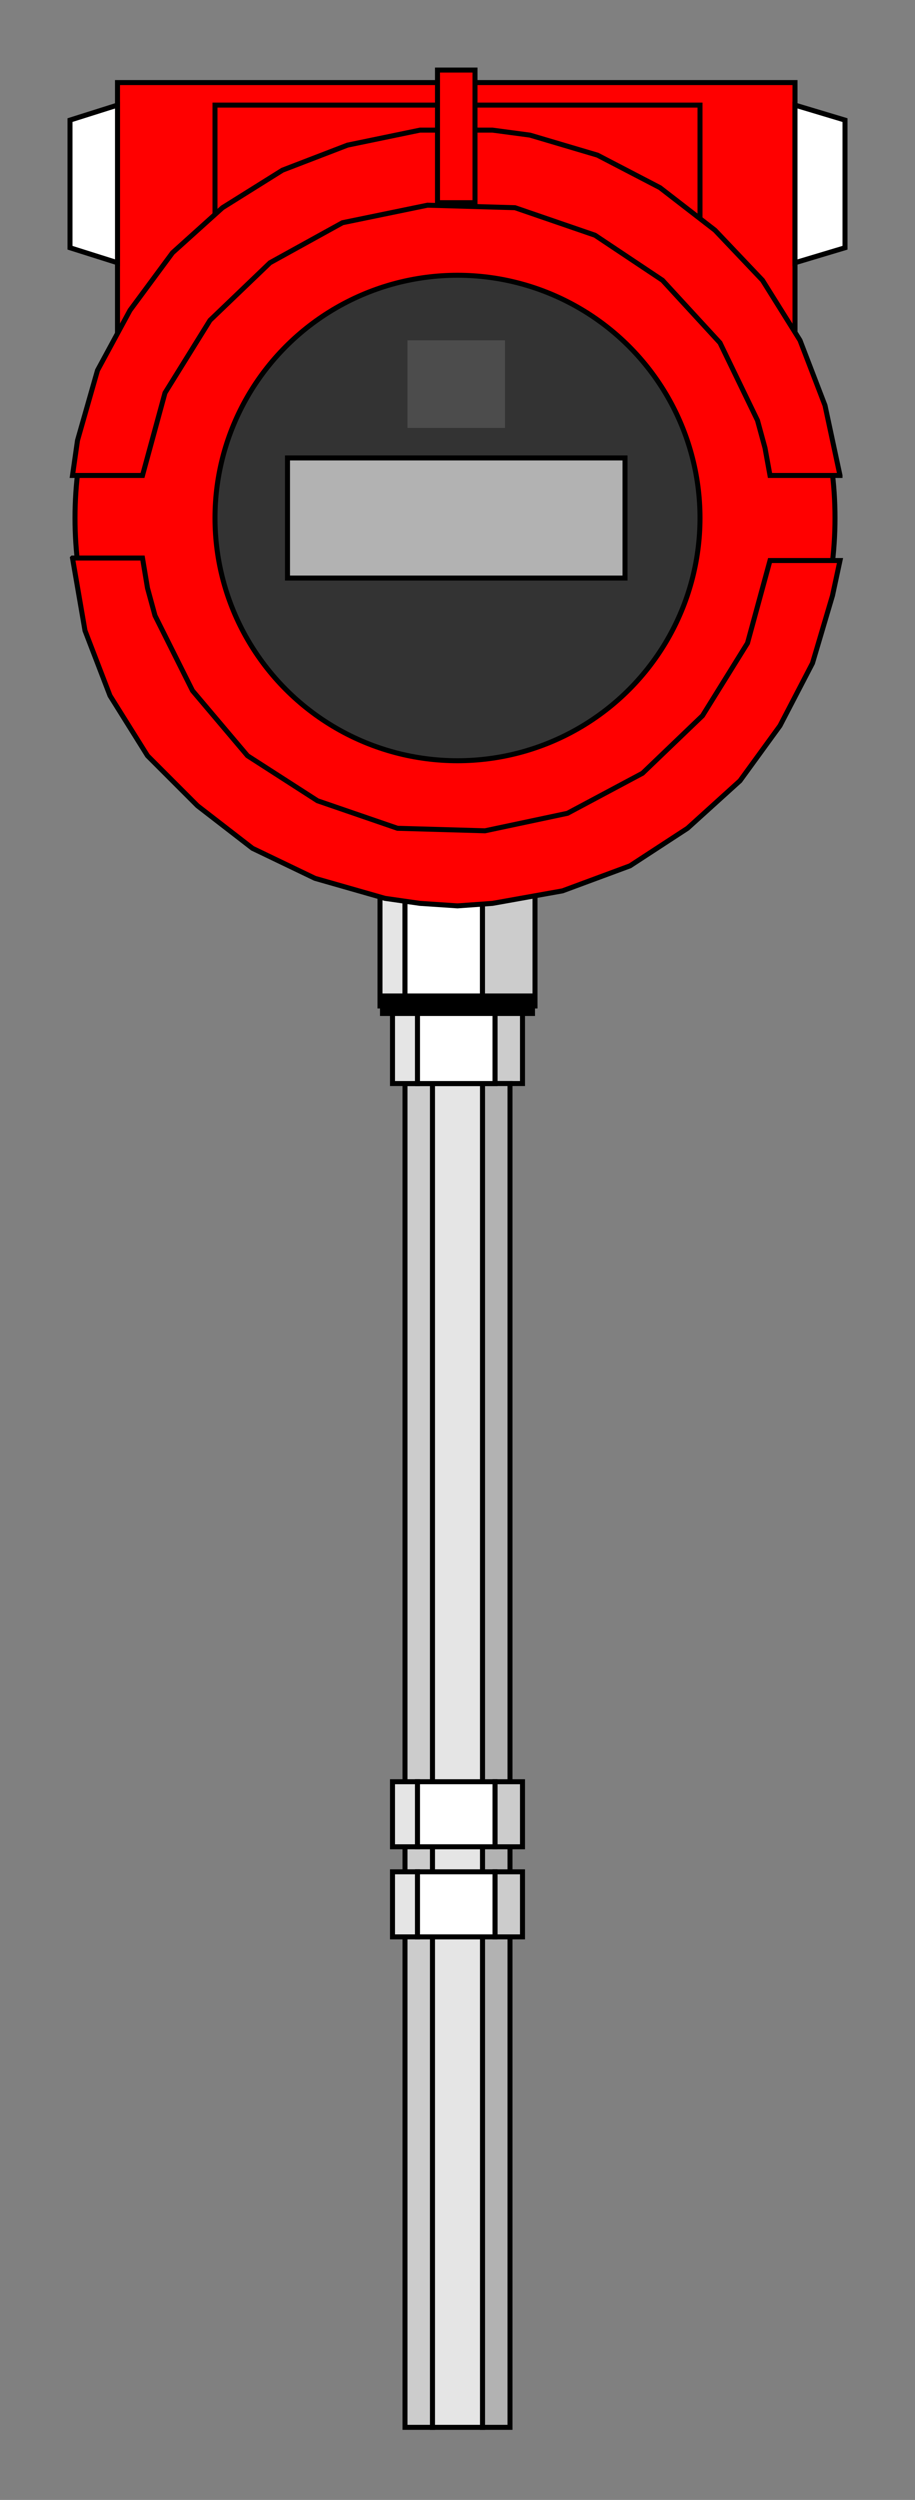 <?xml version="1.0" encoding="utf-8" standalone="no"?><!DOCTYPE svg PUBLIC "-//W3C//DTD SVG 1.1//EN" "http://www.w3.org/Graphics/SVG/1.1/DTD/svg11-flat-20030114.dtd"><svg width="366" height="999" version="1.1" xmlns="http://www.w3.org/2000/svg" xmlns:xlink="http://www.w3.org/1999/xlink">

<rect width="100%" height="100%" fill="#808080" stroke="none"/>

<path style="fill:#e5e5e5;stroke:#000;stroke-width:2" d="M162,350 l-10,0 0,52 10,0 0,-52z" />
<path style="fill:#fff;stroke:#000;stroke-width:2" d="M193,350 l-31,0 0,52 31,0 0,-52z" />
<path style="fill:#ccc;stroke:#000;stroke-width:2" d="M214,350 l-21,0 0,52 21,0 0,-52z" />
<path style="fill:#ccc;stroke:#000;stroke-width:2" d="M173,433 l-11,0 0,537 11,0 0,-537z" />
<path style="fill:#ccc;stroke:#000;stroke-width:2" d="M198,402 l11,0 0,31 -11,0 0,-31z" />
<path style="fill:#f00;stroke:#000;stroke-width:2" d="M318,149 l-271,0 0,-116 271,0 0,116z" />
<path style="fill:#f00;stroke:#000;stroke-width:2" d="M280,42 l-194,0 0,48 194,0 0,-48z" />
<circle style="fill:#f00;stroke:#000;stroke-width:2" cx="182" cy="207" r="152" />
<path style="fill:#f00;stroke:#000;stroke-width:2" d="M336,190 l-6,-28 -10,-26 -15,-24 -19,-20 -22,-17 -25,-13 -27,-8 -15,-2 -15,0 -14,0 -29,6 -26,10 -24,15 -20,18 -17,23 -13,24 -8,28 -2,14 28,0 9,-33 18,-29 24,-23 29,-16 34,-7 35,1 32,11 27,18 23,25 15,31 3,11 2,11 28,0z" />
<path style="fill:#f00;stroke:#000;stroke-width:2" d="M29,223 l5,29 10,26 15,24 20,20 22,17 25,12 28,8 14,2 15,1 14,-1 28,-5 27,-10 23,-15 21,-19 16,-22 13,-25 8,-27 3,-14 -28,0 -9,33 -18,29 -24,23 -30,16 -33,7 -35,-1 -32,-11 -28,-18 -22,-26 -15,-30 -3,-11 -2,-12 -28,0z" />
<circle style="fill:#333;stroke:#000;stroke-width:2" cx="183" cy="207" r="97" />
<path style="fill:#b2b2b2;stroke:#000;stroke-width:2" d="M250,231 l-135,0 0,-48 135,0 0,48z" />
<path style="fill:#b2b2b2;stroke:#000;stroke-width:2" d="M204,433 l-11,0 0,537 11,0 0,-537z" />
<path style="fill:#4c4c4c" d="M202,171 l-39,0 0,-35 39,0 0,35z" />
<path style="fill:#f00;stroke:#000;stroke-width:2" d="M190,81 l-15,0 0,-53 15,0 0,53z" />
<path style="fill:#e5e5e5;stroke:#000;stroke-width:2" d="M157,402 l10,0 0,31 -10,0 0,-31z" />
<path style="fill:#e5e5e5;stroke:#000;stroke-width:2" d="M193,433 l-20,0 0,537 20,0 0,-537z" />
<path style="fill:#ccc;stroke:#000;stroke-width:2" d="M209,748 l-11,0 0,26 11,0 0,-26z" />
<path style="fill:#ccc;stroke:#000;stroke-width:2" d="M209,712 l-11,0 0,26 11,0 0,-26z" />
<path style="fill:#e5e5e5;stroke:#000;stroke-width:2" d="M167,748 l-10,0 0,26 10,0 0,-26z" />
<path style="fill:#e5e5e5;stroke:#000;stroke-width:2" d="M167,712 l-10,0 0,26 10,0 0,-26z" />
<path style="fill:#fff;stroke:#000;stroke-width:2" d="M198,402 l-31,0 0,31 31,0 0,-31z" />
<path style="fill:#fff;stroke:#000;stroke-width:2" d="M198,712 l-31,0 0,26 31,0 0,-26z" />
<path style="fill:#fff;stroke:#000;stroke-width:2" d="M198,748 l-31,0 0,26 31,0 0,-26z" />
<path style="fill:#fff;stroke:#000;stroke-width:2" d="M47,42 l-19,6 0,51 19,6 0,-63z" />
<path style="fill:#fff;stroke:#000;stroke-width:2" d="M318,105 l20,-6 0,-51 -20,-6 0,63z" />
<path style="fill:#000" d="M152,402 l0,-5 62,0 0,9 -62,0 0,-4z" />

</svg>
